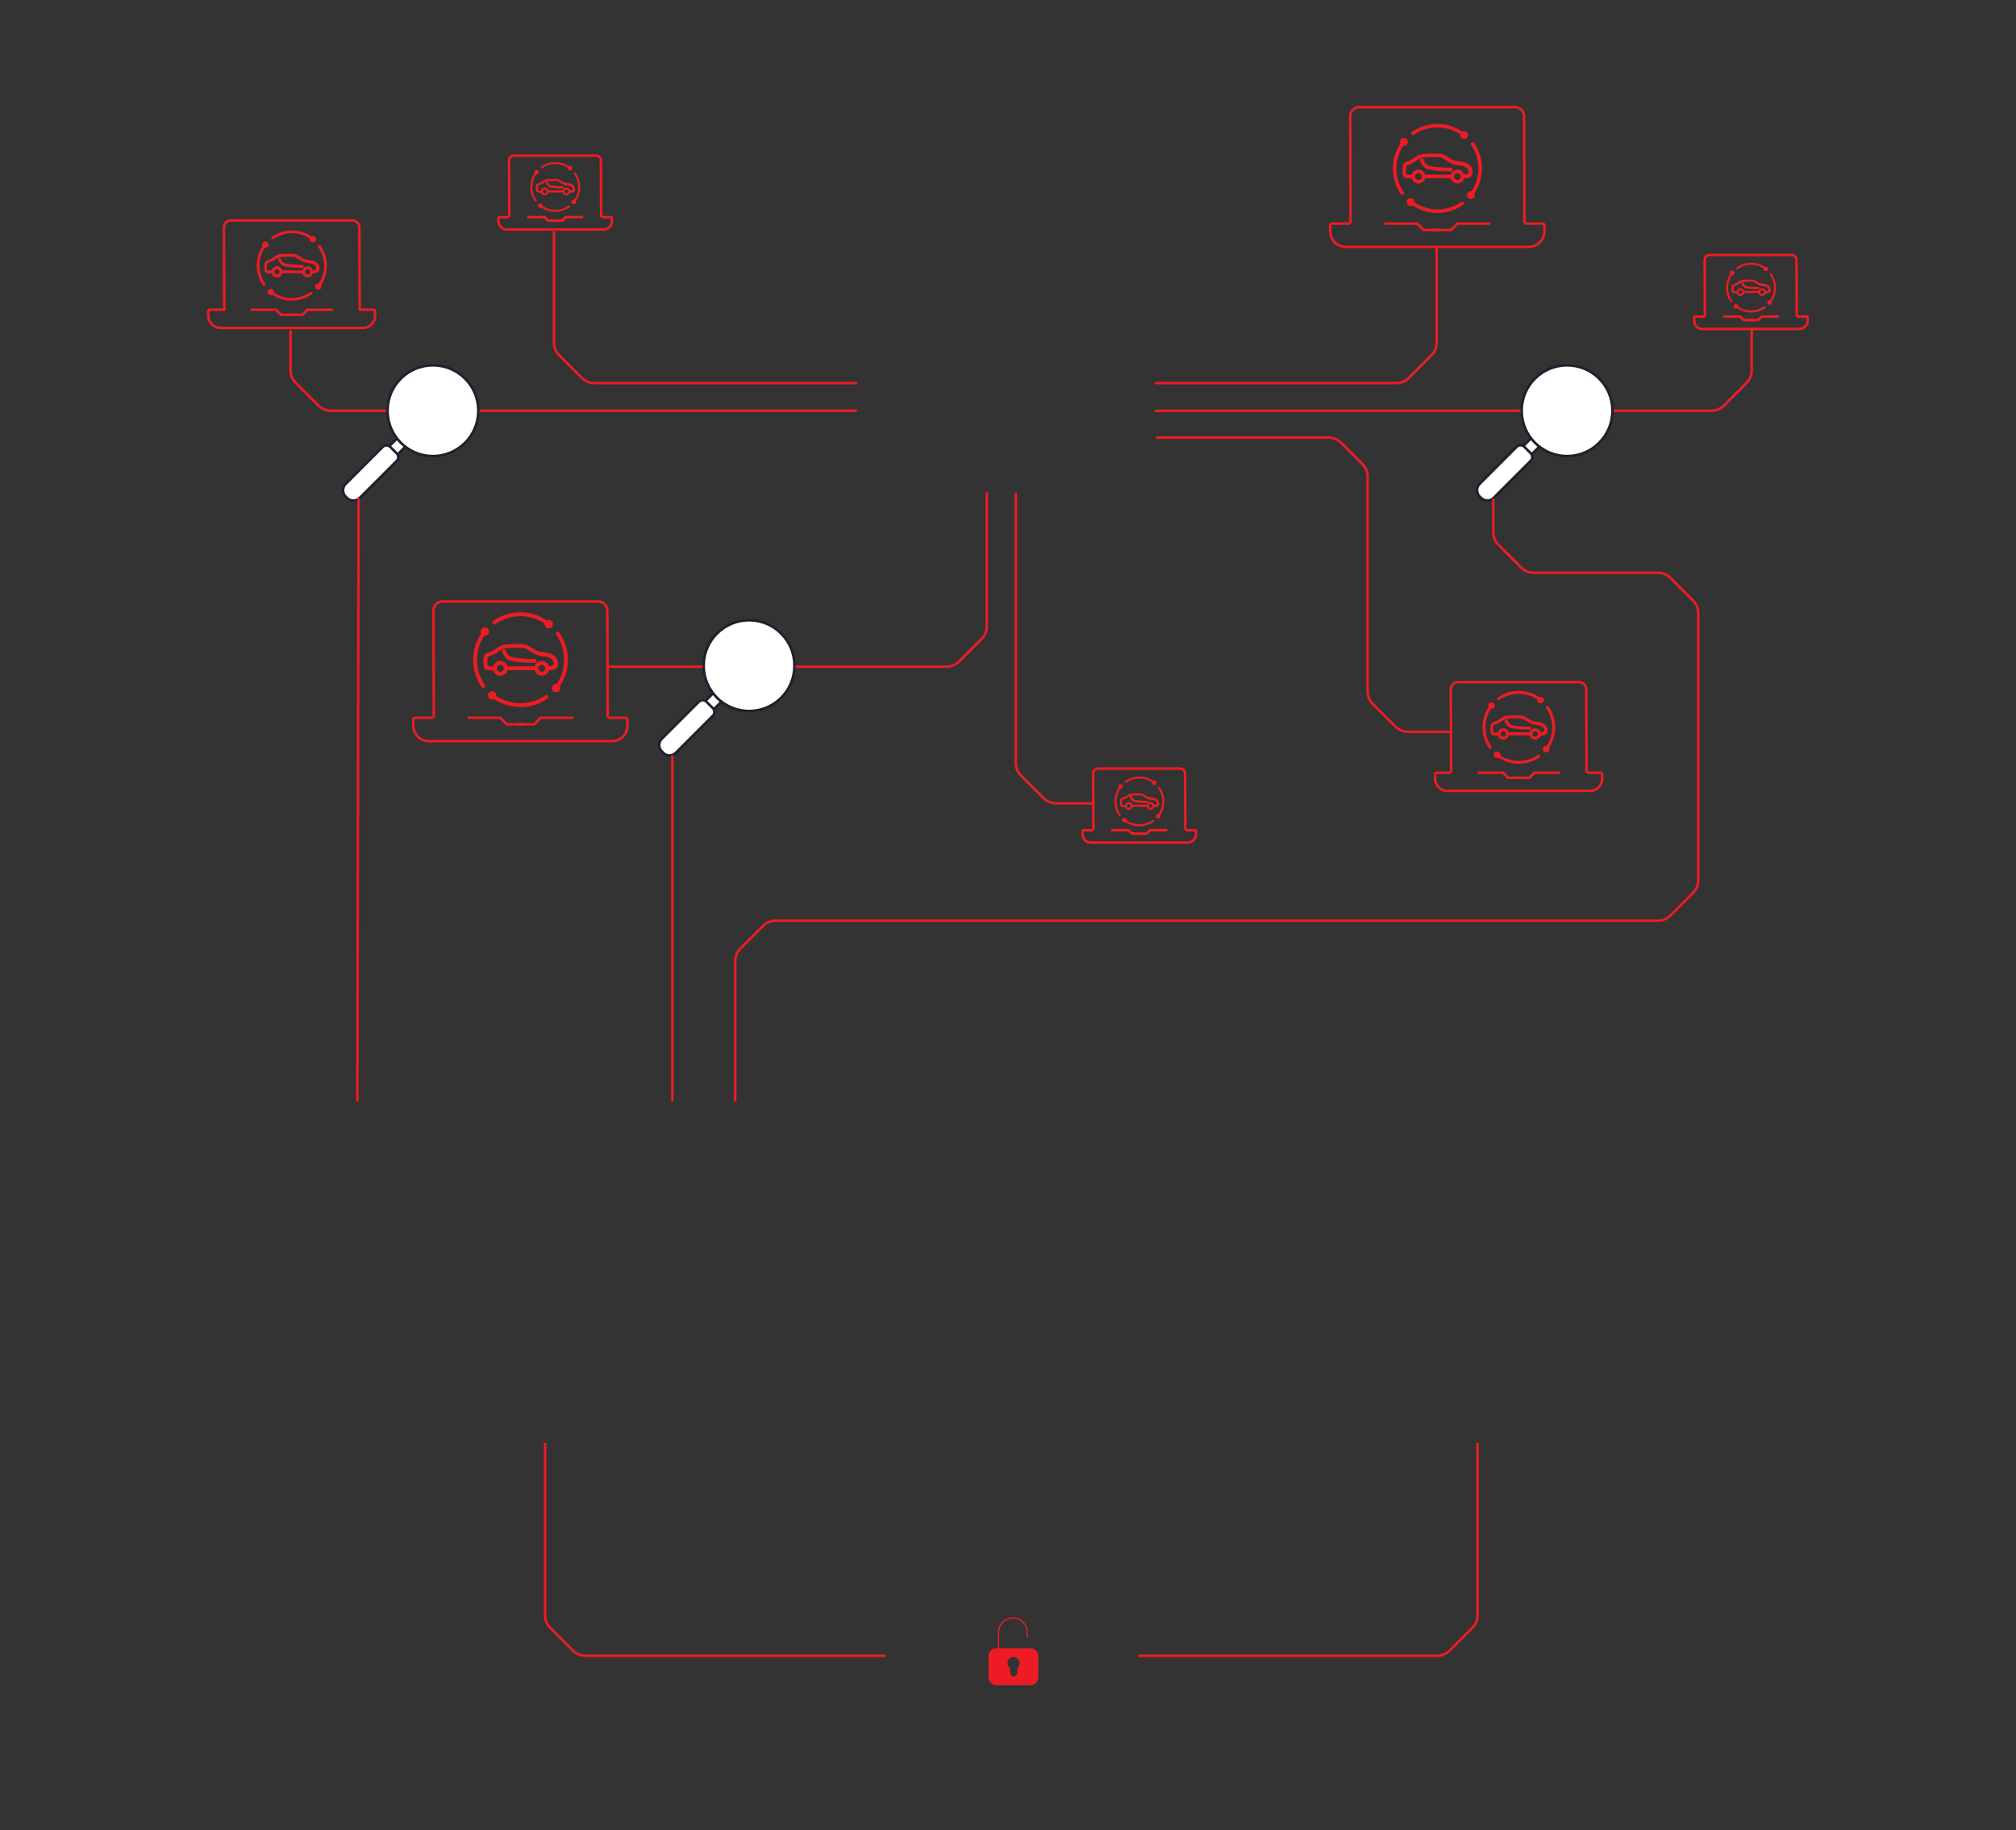 <?xml version="1.0" encoding="utf-8"?>
<!-- Generator: Adobe Illustrator 19.0.0, SVG Export Plug-In . SVG Version: 6.00 Build 0)  -->
<svg version="1.1" id="Ebene_1" xmlns="http://www.w3.org/2000/svg" xmlns:xlink="http://www.w3.org/1999/xlink" x="0px" y="0px"
	 viewBox="502 -306.3 1600 1452.2" style="enable-background:new 502 -306.3 1600 1452.2;" xml:space="preserve">
<rect x="502" y="-306.3" width="1600" height="1452.2" fill="#333333" stroke="none"/>
<style type="text/css">
	.st0{fill:none;stroke:#ED1C24;stroke-width:2;stroke-miterlimit:10;}
	.st1{fill:#FFFFFF;stroke:#1F1F2E;stroke-width:2;stroke-linecap:round;stroke-miterlimit:10;}
	.st2{fill:#ED1C24;}
	.st3{fill:none;stroke:#ED1C24;stroke-miterlimit:10;}
</style>
<g>
	<g>
		<path class="st0" d="M680-59.6l-0.3-66.1c0-3.1,2.5-5.7,5.7-5.7h96.1c3.1,0,5.6,2.5,5.7,5.6l0.3,66.1"/>
		<path class="st0" d="M787.8-60.5h10.7c0.7,0,1.2,0.5,1.2,1.2v3.6c0,5.3-4.3,9.6-9.6,9.6H676.9c-5.3,0-9.6-4.3-9.6-9.6v-3.6
			c0-0.7,0.5-1.2,1.2-1.2h11.1"/>
		<g>
			<polyline class="st0" points="700.9,-60.5 721,-60.5 725.1,-56.5 735.9,-56.5 			"/>
			<polyline class="st0" points="766.2,-60.5 746,-60.5 742,-56.5 731.1,-56.5 			"/>
		</g>
		<path class="st0" d="M1369.8,352.4l-0.2-44.9c0-2.1,1.7-3.9,3.8-3.9h65.3c2.1,0,3.8,1.7,3.8,3.8l0.2,45"/>
		<path class="st0" d="M1443.1,352.5h7.3c0.4,0,0.8,0.4,0.8,0.8v2.5c0,3.6-2.9,6.5-6.5,6.5h-77c-3.6,0-6.5-2.9-6.5-6.5v-2.5
			c0-0.4,0.4-0.8,0.8-0.8h7.5"/>
		<g>
			<polyline class="st0" points="1384,352.5 1397.7,352.5 1400.5,355.2 1407.8,355.2 			"/>
			<polyline class="st0" points="1428.4,352.5 1414.7,352.5 1412,355.2 1404.6,355.2 			"/>
		</g>
		<path class="st0" d="M1573.9-129.1l-0.3-84.9c0-4,3.2-7.3,7.3-7.3h123.4c4,0,7.2,3.2,7.3,7.2l0.3,84.9"/>
		<path class="st0" d="M1712.4-128.9h13.8c0.8,0,1.5,0.7,1.5,1.5v4.7c0,6.8-5.5,12.3-12.3,12.3H1570c-6.8,0-12.3-5.5-12.3-12.3v-4.7
			c0-0.8,0.7-1.5,1.5-1.5h14.3"/>
		<g>
			<polyline class="st0" points="1600.8,-128.9 1626.7,-128.9 1631.9,-123.8 1645.8,-123.8 			"/>
			<polyline class="st0" points="1684.7,-128.9 1658.8,-128.9 1653.6,-123.8 1639.7,-123.8 			"/>
		</g>
		<path class="st0" d="M1653.7,306.8l-0.3-66.1c0-3.1,2.5-5.7,5.7-5.7h96.1c3.1,0,5.6,2.5,5.7,5.6l0.3,66.1"/>
		<path class="st0" d="M1761.6,306.9h10.7c0.7,0,1.2,0.5,1.2,1.2v3.6c0,5.3-4.3,9.6-9.6,9.6h-113.3c-5.3,0-9.6-4.3-9.6-9.6v-3.6
			c0-0.7,0.5-1.2,1.2-1.2h11.1"/>
		<g>
			<polyline class="st0" points="1674.7,306.9 1694.8,306.9 1698.9,310.9 1709.7,310.9 			"/>
			<polyline class="st0" points="1740,306.9 1719.8,306.9 1715.8,310.9 1704.9,310.9 			"/>
		</g>
		<path class="st0" d="M1855.1-55.1l-0.2-44.9c0-2.1,1.7-3.9,3.8-3.9h65.3c2.1,0,3.8,1.7,3.8,3.8l0.2,45"/>
		<path class="st0" d="M1928.5-55.1h7.3c0.4,0,0.8,0.4,0.8,0.8v2.5c0,3.6-2.9,6.5-6.5,6.5h-77c-3.6,0-6.5-2.9-6.5-6.5v-2.5
			c0-0.4,0.4-0.8,0.8-0.8h7.5"/>
		<g>
			<polyline class="st0" points="1869.4,-55.1 1883.1,-55.1 1885.8,-52.3 1893.2,-52.3 			"/>
			<polyline class="st0" points="1913.8,-55.1 1900.1,-55.1 1897.3,-52.3 1889.9,-52.3 			"/>
		</g>
		<path class="st0" d="M846.3,263.2l-0.3-84.9c0-4,3.2-7.3,7.3-7.3h123.4c4,0,7.2,3.2,7.3,7.2l0.3,84.9"/>
		<path class="st0" d="M984.8,263.3h13.7c0.8,0,1.5,0.7,1.5,1.5v4.7c0,6.8-5.5,12.3-12.3,12.3H842.3c-6.8,0-12.3-5.5-12.3-12.3v-4.7
			c0-0.8,0.7-1.5,1.5-1.5h14.3"/>
		<g>
			<polyline class="st0" points="873.1,263.3 899,263.3 904.2,268.5 918.1,268.5 			"/>
			<polyline class="st0" points="957,263.3 931.1,263.3 925.9,268.5 912,268.5 			"/>
		</g>
		<path class="st0" d="M906.2-134l-0.2-44.9c0-2.1,1.7-3.9,3.8-3.9h65.3c2.1,0,3.8,1.7,3.8,3.8l0.2,45"/>
		<path class="st0" d="M979.5-134h7.3c0.4,0,0.8,0.4,0.8,0.8v2.5c0,3.6-2.9,6.5-6.5,6.5h-77c-3.6,0-6.5-2.9-6.5-6.5v-2.5
			c0-0.4,0.4-0.8,0.8-0.8h7.5"/>
		<g>
			<polyline class="st0" points="920.4,-134 934.2,-134 936.9,-131.2 944.3,-131.2 			"/>
			<polyline class="st0" points="964.8,-134 951.1,-134 948.4,-131.2 941,-131.2 			"/>
		</g>
		<path class="st0" d="M732.6-44.4v32c0,3.7,1.5,7.3,4.1,9.9l18,18c2.6,2.6,6.2,4.1,9.9,4.1h417.5"/>
		<path class="st0" d="M1285.2,84.2v106.5c0,3.7-1.5,7.3-4.1,9.9l-18,18c-2.6,2.6-6.2,4.1-9.9,4.1H984.1"/>
		<path class="st0" d="M1653.4,274.4h-34c-3.7,0-7.3-1.5-9.9-4.1l-18-18c-2.6-2.6-4.1-6.2-4.1-9.9V71.9c0-3.7-1.5-7.3-4.1-9.9
			l-17-17c-2.6-2.6-6.2-4.1-9.9-4.1h-137"/>
		<path class="st0" d="M941.7-122.8v88.5c0,3.7,1.5,7.3,4.1,9.9l18,18c2.6,2.6,6.2,4.1,9.9,4.1h208.6"/>
		<path class="st0" d="M1642.2-109.8v75.5c0,3.7-1.5,7.3-4.1,9.9l-18,18c-2.6,2.6-6.2,4.1-9.9,4.1h-191.5"/>
		<path class="st0" d="M1892.2-44.8v32.5c0,3.7-1.5,7.3-4.1,9.9l-18,18c-2.6,2.6-6.2,4.1-9.9,4.1h-441.5"/>
		<path class="st0" d="M1369.7,331.2h-29.5c-3.7,0-7.3-1.5-9.9-4.1l-18-18c-2.6-2.6-4.1-6.2-4.1-9.9V84.7"/>
		<g>
			<path class="st1" d="M817.4,41.3l-16.6,16.6c-1.8,1.8-1.8,4.8,0,6.6l0,0c1.8,1.8,4.8,1.8,6.6,0L824,47.9
				C821.3,46.2,819.1,43.9,817.4,41.3z"/>
			<circle class="st1" cx="845.6" cy="19.6" r="36"/>
			<path class="st1" d="M777.5,88.9l-1.2-1.2c-2.7-2.7-2.7-7.2,0-9.9l29.4-29.4c1.7-1.7,4.4-1.7,6.1,0l5,5c1.7,1.7,1.7,4.4,0,6.1
				l-29.4,29.4C784.7,91.6,780.2,91.6,777.5,88.9z"/>
		</g>
		<line class="st0" x1="786.6" y1="89.2" x2="785.6" y2="567.6"/>
		<g>
			<path class="st1" d="M1068.3,243.5l-16.6,16.6c-1.8,1.8-1.8,4.8,0,6.6l0,0c1.8,1.8,4.8,1.8,6.6,0l16.6-16.6
				C1072.2,248.5,1069.9,246.2,1068.3,243.5z"/>
			<circle class="st1" cx="1096.5" cy="221.9" r="36"/>
			<path class="st1" d="M1028.4,291.1l-1.2-1.2c-2.7-2.7-2.7-7.2,0-9.9l29.4-29.4c1.7-1.7,4.4-1.7,6.1,0l5,5c1.7,1.7,1.7,4.4,0,6.1
				l-29.4,29.4C1035.5,293.9,1031.1,293.9,1028.4,291.1z"/>
		</g>
		<line class="st0" x1="1035.6" y1="293.2" x2="1035.6" y2="567.6"/>
		<g>
			<path class="st1" d="M1717.4,41.2l-16.6,16.6c-1.8,1.8-1.8,4.8,0,6.6l0,0c1.8,1.8,4.8,1.8,6.6,0l16.6-16.6
				C1721.4,46.2,1719.1,43.9,1717.4,41.2z"/>
			<circle class="st1" cx="1745.7" cy="19.6" r="36"/>
			<path class="st1" d="M1677.5,88.8l-1.2-1.2c-2.7-2.7-2.7-7.2,0-9.9l29.4-29.4c1.7-1.7,4.4-1.7,6.1,0l5,5c1.7,1.7,1.7,4.4,0,6.1
				l-29.4,29.4C1684.7,91.6,1680.3,91.6,1677.5,88.8z"/>
		</g>
		<path class="st0" d="M1687.2,89.2v27c0,3.7,1.5,7.3,4.1,9.9l18,18c2.6,2.6,6.2,4.1,9.9,4.1h98.6c3.7,0,7.3,1.5,9.9,4.1l18,18
			c2.6,2.6,4.1,6.2,4.1,9.9v212.1c0,3.7-1.5,7.3-4.1,9.9l-18,18c-2.6,2.6-6.2,4.1-9.9,4.1h-700.3c-3.7,0-7.3,1.5-9.9,4.1l-18,18
			c-2.6,2.6-4.1,6.2-4.1,9.9v111.5"/>
		<path class="st0" d="M934.6,838.6v137c0,3.7,1.5,7.3,4.1,9.9l18,18c2.6,2.6,6.2,4.1,9.9,4.1h238.1"/>
		<path class="st0" d="M1674.6,838.6v137c0,3.7-1.5,7.3-4.1,9.9l-18,18c-2.6,2.6-6.2,4.1-9.9,4.1h-237"/>
		<g id="XMLID_3591_">
			<g id="XMLID_3602_">
				<path id="XMLID_3612_" class="st2" d="M717-89.3c-3.6,0-4.1-0.6-4.4-0.9c-1-1.1-1.1-4.8-0.7-6.7c0.3-1.3,0.9-2.2,1.7-2.6
					c0.9-0.4,1.7-0.7,2.3-0.9c0.7-0.2,1.1-0.4,1.4-0.6l0.2-0.2c2.2-1.6,4.8-3.2,6.3-3.4c0.1,0,10.9-1,13.3,0.2
					c0.7,0.3,1.6,0.9,2.6,1.5c1.6,1,3.6,2.2,4.9,2.6c0.3,0.1,0.9,0.2,1.5,0.2c3,0.4,9.3,1.1,9.2,7.6c0,0,0,0.1,0,0.1
					c-0.3,2.6-3.3,2.9-6.1,2.9c-0.6,0-1.1-0.5-1.1-1.1s0.5-1.1,1.1-1.1c2.4,0,3.7-0.3,3.8-0.8c0.1-4-3.4-4.8-7.2-5.3
					c-0.7-0.1-1.4-0.2-1.9-0.3c-1.6-0.4-3.7-1.7-5.5-2.8c-0.9-0.6-1.8-1.1-2.4-1.4c-1.3-0.6-9.2-0.3-12.1,0c-0.6,0.1-1.9,0.6-5.3,3
					l-0.3,0.2c-0.6,0.4-1.3,0.6-2,0.9c-0.6,0.2-1.2,0.4-2.1,0.8c-0.7,0.5-0.7,4.4-0.2,5.6c0.5,0.1,2,0.2,3.4,0.2
					c0.6,0,1.1,0.5,1.2,1.1c0,0.6-0.5,1.1-1.1,1.2C717.5-89.3,717.2-89.3,717-89.3z"/>
				<path id="XMLID_3609_" class="st2" d="M746.1-86.2c-2.4,0-4.4-2-4.4-4.4s2-4.4,4.4-4.4s4.4,2,4.4,4.4S748.5-86.2,746.1-86.2z
					 M746.1-92.7c-1.2,0-2.1,0.9-2.1,2.1c0,1.2,0.9,2.1,2.1,2.1c1.2,0,2.1-0.9,2.1-2.1C748.2-91.7,747.3-92.7,746.1-92.7z"/>
				<path id="XMLID_3606_" class="st2" d="M721.8-86.2c-2.4,0-4.4-2-4.4-4.4s2-4.4,4.4-4.4s4.4,2,4.4,4.4S724.2-86.2,721.8-86.2z
					 M721.8-92.7c-1.2,0-2.1,0.9-2.1,2.1c0,1.2,0.9,2.1,2.1,2.1s2.1-0.9,2.1-2.1C723.9-91.7,722.9-92.7,721.8-92.7z"/>
				<path id="XMLID_3605_" class="st2" d="M741.9-93.8C741.9-93.8,741.9-93.8,741.9-93.8c-2.1,0-13-0.2-15.6-1.9
					c-2.9-1.8-3.5-4.8-3.6-4.9c-0.1-0.6,0.3-1.2,0.9-1.3c0.6-0.1,1.2,0.3,1.3,0.9c0,0.1,0.5,2.2,2.6,3.4c1.6,1,9.7,1.5,14.4,1.5
					c0.6,0,1.1,0.5,1.1,1.1C743.1-94.3,742.6-93.8,741.9-93.8z"/>
				<path id="XMLID_3604_" class="st2" d="M742.9-89.5h-17.9c-0.6,0-1.1-0.5-1.1-1.1s0.5-1.1,1.1-1.1h17.9c0.6,0,1.1,0.5,1.1,1.1
					S743.5-89.5,742.9-89.5z"/>
				<path id="XMLID_3603_" class="st2" d="M750.5-89.5c-0.2,0-0.4,0-0.6,0c-0.6-0.1-1.1-0.6-1-1.2c0.1-0.6,0.6-1.1,1.2-1
					c1,0.1,2.3-0.2,2.9-0.8c0.1-0.1,0.3-0.3,0.3-0.4c0,0,0,0,0-0.1c0.2-3.6-3.3-4.3-7.1-4.8c-0.8-0.1-1.4-0.2-1.9-0.3
					c-0.6-0.2-1-0.8-0.8-1.4c0.2-0.6,0.8-1,1.4-0.8c0.3,0.1,1,0.2,1.6,0.3c3,0.4,9.4,1.2,9.1,7.1c0,0.8-0.4,1.5-1,2.1
					C753.6-90,752-89.5,750.5-89.5z"/>
			</g>
			<g id="XMLID_3599_">
				<path id="XMLID_3601_" class="st2" d="M711.7-79.1c-0.3,0-0.7-0.2-0.9-0.5c-6.7-9.6-6.7-22.4,0-32c0.4-0.5,1-0.6,1.5-0.3
					c0.5,0.4,0.6,1,0.3,1.5c-6.2,8.8-6.2,20.6,0,29.4c0.4,0.5,0.2,1.2-0.3,1.5C712.1-79.2,711.9-79.1,711.7-79.1z"/>
				<path id="XMLID_3600_" class="st2" d="M733.6-67.7c-5.6,0-11.2-1.7-16-5c-0.5-0.4-0.6-1-0.3-1.5c0.4-0.5,1-0.6,1.5-0.3
					c8.8,6.2,20.6,6.2,29.4,0c0.5-0.4,1.2-0.2,1.5,0.3c0.4,0.5,0.2,1.2-0.3,1.5C744.8-69.4,739.2-67.7,733.6-67.7z"/>
			</g>
			<g id="XMLID_3596_">
				<path id="XMLID_3598_" class="st2" d="M749-116.4c-0.2,0-0.4-0.1-0.6-0.2c-8.8-6.2-20.6-6.2-29.4,0c-0.5,0.4-1.2,0.2-1.5-0.3
					c-0.4-0.5-0.2-1.2,0.3-1.5c9.6-6.7,22.4-6.7,32,0c0.5,0.4,0.6,1,0.3,1.5C749.6-116.6,749.3-116.4,749-116.4z"/>
				<path id="XMLID_3597_" class="st2" d="M755.5-79.1c-0.2,0-0.4-0.1-0.6-0.2c-0.5-0.4-0.6-1-0.3-1.5c6.2-8.8,6.2-20.6,0-29.4
					c-0.4-0.5-0.2-1.2,0.3-1.5c0.5-0.4,1.2-0.2,1.5,0.3c6.7,9.6,6.7,22.4,0,32C756.2-79.3,755.9-79.1,755.5-79.1z"/>
			</g>
			<circle id="XMLID_3595_" class="st2" cx="754.6" cy="-78.9" r="2.5"/>
			<circle id="XMLID_3594_" class="st2" cx="712.6" cy="-112.2" r="2.5"/>
			<circle id="XMLID_3593_" class="st2" cx="750.3" cy="-116.5" r="2.5"/>
			<circle id="XMLID_3592_" class="st2" cx="716.9" cy="-74.6" r="2.5"/>
		</g>
		<g id="XMLID_89_">
			<g id="XMLID_100_">
				<path id="XMLID_110_" class="st2" d="M892.7,225.7c-4.8,0-5.6-0.9-5.9-1.2c-1.3-1.5-1.5-6.4-0.9-9c0.4-1.8,1.2-3,2.3-3.5
					c1.3-0.6,2.3-0.9,3.1-1.2c0.9-0.3,1.5-0.5,1.9-0.8l0.3-0.2c3-2.1,6.4-4.4,8.6-4.6c0.1,0,14.7-1.3,18,0.3c1,0.5,2.2,1.2,3.6,2
					c2.2,1.3,4.9,3,6.6,3.5c0.4,0.1,1.2,0.2,2.1,0.3c4.1,0.5,12.6,1.5,12.4,10.3c0,0,0,0.1,0,0.1c-0.4,3.6-4.4,3.8-8.2,3.8
					c-0.8,0-1.5-0.7-1.5-1.5s0.7-1.5,1.5-1.5c3.3,0,5-0.4,5.1-1.1c0.1-5.4-4.5-6.5-9.7-7.1c-1-0.1-1.8-0.2-2.5-0.4
					c-2.2-0.6-5-2.3-7.4-3.8c-1.3-0.8-2.5-1.5-3.3-1.9c-1.7-0.8-12.4-0.4-16.4,0c-0.8,0.1-2.6,0.8-7.1,4l-0.3,0.2
					c-0.8,0.6-1.7,0.9-2.7,1.2c-0.8,0.3-1.7,0.6-2.8,1.1c-0.9,0.7-1,6-0.3,7.6c0.7,0.2,2.7,0.3,4.6,0.3c0.8,0,1.5,0.6,1.6,1.5
					c0,0.8-0.6,1.5-1.5,1.6C893.3,225.7,893,225.7,892.7,225.7z"/>
				<path id="XMLID_107_" class="st2" d="M932,229.9c-3.2,0-5.9-2.6-5.9-5.9c0-3.2,2.6-5.9,5.9-5.9c3.2,0,5.9,2.6,5.9,5.9
					C937.8,227.3,935.2,229.9,932,229.9z M932,221.2c-1.6,0-2.8,1.3-2.8,2.8s1.3,2.8,2.8,2.8c1.6,0,2.8-1.3,2.8-2.8
					S933.5,221.2,932,221.2z"/>
				<path id="XMLID_104_" class="st2" d="M899.1,229.9c-3.2,0-5.9-2.6-5.9-5.9c0-3.2,2.6-5.9,5.9-5.9c3.2,0,5.9,2.6,5.9,5.9
					C905,227.3,902.4,229.9,899.1,229.9z M899.1,221.2c-1.6,0-2.8,1.3-2.8,2.8s1.3,2.8,2.8,2.8c1.6,0,2.8-1.3,2.8-2.8
					S900.7,221.2,899.1,221.2z"/>
				<path id="XMLID_103_" class="st2" d="M926.4,219.7C926.3,219.7,926.3,219.7,926.4,219.7c-2.9,0-17.5-0.3-21.1-2.5
					c-3.9-2.5-4.8-6.4-4.8-6.6c-0.2-0.8,0.4-1.6,1.2-1.8c0.8-0.2,1.6,0.3,1.8,1.2c0,0.1,0.7,2.9,3.5,4.6c2.2,1.4,13.1,2,19.4,2.1
					c0.8,0,1.5,0.7,1.5,1.5C927.9,219,927.2,219.7,926.4,219.7z"/>
				<path id="XMLID_102_" class="st2" d="M927.6,225.5h-24.2c-0.8,0-1.5-0.7-1.5-1.5c0-0.8,0.7-1.5,1.5-1.5h24.2
					c0.8,0,1.5,0.7,1.5,1.5C929.1,224.8,928.4,225.5,927.6,225.5z"/>
				<path id="XMLID_101_" class="st2" d="M937.9,225.5c-0.3,0-0.6,0-0.9,0c-0.8-0.1-1.5-0.8-1.4-1.7c0.1-0.8,0.8-1.4,1.7-1.4
					c1.4,0.1,3.1-0.3,3.9-1.1c0.2-0.1,0.4-0.4,0.4-0.6c0,0,0,0,0-0.1c0.2-4.8-4.4-5.8-9.6-6.4c-1-0.1-1.9-0.2-2.6-0.4
					c-0.8-0.2-1.3-1.1-1.1-1.9c0.2-0.8,1.1-1.3,1.9-1.1c0.5,0.1,1.3,0.2,2.2,0.3c4.1,0.5,12.6,1.6,12.3,9.6c0,1-0.5,2-1.4,2.8
					C942,224.8,939.9,225.5,937.9,225.5z"/>
			</g>
			<g id="XMLID_97_">
				<path id="XMLID_99_" class="st2" d="M885.5,239.5c-0.5,0-0.9-0.2-1.2-0.6c-9.1-12.9-9.1-30.2,0-43.1c0.5-0.7,1.4-0.8,2.1-0.4
					c0.7,0.5,0.8,1.4,0.4,2.1c-8.3,11.9-8.3,27.8,0,39.7c0.5,0.7,0.3,1.6-0.4,2.1C886.1,239.4,885.8,239.5,885.5,239.5z"/>
				<path id="XMLID_98_" class="st2" d="M915.1,254.8c-7.6,0-15.1-2.3-21.6-6.8c-0.7-0.5-0.8-1.4-0.4-2.1c0.5-0.7,1.4-0.8,2.1-0.4
					c11.9,8.3,27.8,8.3,39.7,0c0.7-0.5,1.6-0.3,2.1,0.4c0.5,0.7,0.3,1.6-0.4,2.1C930.2,252.6,922.7,254.8,915.1,254.8z"/>
			</g>
			<g id="XMLID_94_">
				<path id="XMLID_96_" class="st2" d="M935.8,189.2c-0.3,0-0.6-0.1-0.9-0.3c-11.9-8.3-27.8-8.3-39.7,0c-0.7,0.5-1.6,0.3-2.1-0.4
					c-0.5-0.7-0.3-1.6,0.4-2.1c12.9-9.1,30.2-9.1,43.1,0c0.7,0.5,0.8,1.4,0.4,2.1C936.7,189,936.3,189.2,935.8,189.2z"/>
				<path id="XMLID_95_" class="st2" d="M944.7,239.5c-0.3,0-0.6-0.1-0.9-0.3c-0.7-0.5-0.8-1.4-0.4-2.1c8.3-11.9,8.3-27.8,0-39.7
					c-0.5-0.7-0.3-1.6,0.4-2.1c0.7-0.5,1.6-0.3,2.1,0.4c9.1,12.9,9.1,30.2,0,43.1C945.6,239.2,945.1,239.5,944.7,239.5z"/>
			</g>
			<circle id="XMLID_93_" class="st2" cx="943.4" cy="239.7" r="3.3"/>
			<circle id="XMLID_92_" class="st2" cx="886.8" cy="194.8" r="3.3"/>
			<circle id="XMLID_91_" class="st2" cx="937.6" cy="189" r="3.3"/>
			<circle id="XMLID_90_" class="st2" cx="892.6" cy="245.5" r="3.3"/>
		</g>
		<g id="XMLID_23_">
			<g id="XMLID_34_">
				<path id="XMLID_44_" class="st2" d="M1621.7-164.7c-4.5,0-5.3-0.8-5.5-1.1c-1.3-1.4-1.4-6.1-0.9-8.5c0.4-1.7,1.1-2.8,2.1-3.3
					c1.2-0.5,2.1-0.9,2.9-1.1c0.8-0.3,1.4-0.5,1.8-0.8l0.3-0.2c2.8-2,6-4.1,8.1-4.3c0.1,0,13.9-1.2,16.9,0.2c0.9,0.4,2,1.1,3.4,1.9
					c2.1,1.3,4.6,2.8,6.2,3.3c0.4,0.1,1.1,0.2,2,0.3c3.9,0.5,11.9,1.4,11.6,9.7c0,0,0,0.1,0,0.1c-0.3,3.3-4.1,3.6-7.7,3.6
					c-0.8,0-1.4-0.6-1.4-1.4c0-0.8,0.6-1.4,1.4-1.4c3.1,0,4.7-0.3,4.8-1c0.1-5.1-4.3-6.1-9.1-6.7c-0.9-0.1-1.7-0.2-2.4-0.4
					c-2-0.5-4.7-2.2-7-3.6c-1.2-0.7-2.3-1.4-3.1-1.8c-1.6-0.8-11.6-0.4-15.4,0c-0.7,0.1-2.4,0.8-6.7,3.8l-0.3,0.2
					c-0.8,0.5-1.6,0.8-2.5,1.2c-0.7,0.3-1.6,0.5-2.7,1c-0.9,0.7-0.9,5.6-0.3,7.1c0.7,0.2,2.6,0.3,4.3,0.3c0.8,0,1.5,0.6,1.5,1.4
					c0,0.8-0.6,1.5-1.4,1.5C1622.3-164.7,1622-164.7,1621.7-164.7z"/>
				<path id="XMLID_41_" class="st2" d="M1658.7-160.7c-3.1,0-5.5-2.5-5.5-5.5c0-3.1,2.5-5.5,5.5-5.5s5.5,2.5,5.5,5.5
					C1664.2-163.2,1661.7-160.7,1658.7-160.7z M1658.7-168.9c-1.5,0-2.7,1.2-2.7,2.7c0,1.5,1.2,2.7,2.7,2.7s2.7-1.2,2.7-2.7
					C1661.3-167.7,1660.1-168.9,1658.7-168.9z"/>
				<path id="XMLID_38_" class="st2" d="M1627.8-160.7c-3.1,0-5.5-2.5-5.5-5.5c0-3.1,2.5-5.5,5.5-5.5c3.1,0,5.5,2.5,5.5,5.5
					C1633.3-163.2,1630.8-160.7,1627.8-160.7z M1627.8-168.9c-1.5,0-2.7,1.2-2.7,2.7c0,1.5,1.2,2.7,2.7,2.7c1.5,0,2.7-1.2,2.7-2.7
					C1630.4-167.7,1629.2-168.9,1627.8-168.9z"/>
				<path id="XMLID_37_" class="st2" d="M1653.4-170.3C1653.4-170.3,1653.4-170.3,1653.4-170.3c-2.7,0-16.4-0.3-19.8-2.4
					c-3.7-2.3-4.5-6-4.5-6.2c-0.2-0.8,0.3-1.5,1.1-1.7c0.8-0.2,1.5,0.3,1.7,1.1c0,0.1,0.7,2.7,3.3,4.4c2.1,1.3,12.3,1.9,18.3,1.9
					c0.8,0,1.4,0.7,1.4,1.5C1654.8-171,1654.2-170.3,1653.4-170.3z"/>
				<path id="XMLID_36_" class="st2" d="M1654.6-164.9h-22.8c-0.8,0-1.4-0.6-1.4-1.4c0-0.8,0.6-1.4,1.4-1.4h22.8
					c0.8,0,1.4,0.6,1.4,1.4C1656-165.5,1655.4-164.9,1654.6-164.9z"/>
				<path id="XMLID_35_" class="st2" d="M1664.2-164.9c-0.3,0-0.5,0-0.8,0c-0.8-0.1-1.4-0.8-1.3-1.6c0.1-0.8,0.8-1.4,1.6-1.3
					c1.3,0.1,3-0.3,3.7-1c0.2-0.1,0.3-0.3,0.3-0.5c0,0,0,0,0-0.1c0.2-4.5-4.2-5.5-9-6.1c-1-0.1-1.8-0.2-2.5-0.4
					c-0.8-0.2-1.2-1-1-1.8c0.2-0.8,1-1.2,1.8-1c0.4,0.1,1.2,0.2,2.1,0.3c3.9,0.5,11.9,1.5,11.5,9c0,1-0.5,1.9-1.3,2.6
					C1668.1-165.5,1666.1-164.9,1664.2-164.9z"/>
			</g>
			<g id="XMLID_31_">
				<path id="XMLID_33_" class="st2" d="M1615-151.7c-0.4,0-0.9-0.2-1.2-0.6c-8.5-12.1-8.5-28.4,0-40.6c0.4-0.6,1.3-0.8,2-0.3
					c0.6,0.4,0.8,1.3,0.3,2c-7.8,11.2-7.8,26.2,0,37.4c0.4,0.6,0.3,1.5-0.3,2C1615.5-151.8,1615.3-151.7,1615-151.7z"/>
				<path id="XMLID_32_" class="st2" d="M1642.8-137.3c-7.1,0-14.2-2.1-20.3-6.4c-0.6-0.4-0.8-1.3-0.3-2c0.4-0.6,1.3-0.8,2-0.3
					c11.2,7.8,26.2,7.8,37.4,0c0.6-0.4,1.5-0.3,2,0.3c0.4,0.6,0.3,1.5-0.3,2C1657-139.4,1649.9-137.3,1642.8-137.3z"/>
			</g>
			<g id="XMLID_28_">
				<path id="XMLID_30_" class="st2" d="M1662.3-199c-0.3,0-0.6-0.1-0.8-0.3c-11.2-7.8-26.2-7.8-37.4,0c-0.6,0.4-1.5,0.3-2-0.3
					c-0.4-0.6-0.3-1.5,0.3-2c12.1-8.5,28.4-8.5,40.6,0c0.6,0.4,0.8,1.3,0.3,2C1663.2-199.2,1662.7-199,1662.3-199z"/>
				<path id="XMLID_29_" class="st2" d="M1670.6-151.7c-0.3,0-0.6-0.1-0.8-0.3c-0.6-0.4-0.8-1.3-0.3-2c7.8-11.2,7.8-26.2,0-37.4
					c-0.4-0.6-0.3-1.5,0.3-2c0.6-0.4,1.5-0.3,2,0.3c8.5,12.1,8.5,28.4,0,40.6C1671.5-151.9,1671.1-151.7,1670.6-151.7z"/>
			</g>
			<circle id="XMLID_27_" class="st2" cx="1669.4" cy="-151.5" r="3.1"/>
			<circle id="XMLID_26_" class="st2" cx="1616.2" cy="-193.8" r="3.1"/>
			<circle id="XMLID_25_" class="st2" cx="1664" cy="-199.2" r="3.1"/>
			<circle id="XMLID_24_" class="st2" cx="1621.6" cy="-146" r="3.1"/>
		</g>
		<g id="XMLID_67_">
			<g id="XMLID_78_">
				<path id="XMLID_88_" class="st2" d="M1690.2,277.4c-3.7,0-4.3-0.7-4.5-0.9c-1-1.2-1.2-5-0.7-6.9c0.3-1.4,0.9-2.3,1.7-2.7
					c1-0.4,1.7-0.7,2.4-0.9c0.7-0.2,1.1-0.4,1.5-0.6l0.3-0.2c2.3-1.6,4.9-3.4,6.6-3.5c0.1,0,11.3-1,13.8,0.2
					c0.7,0.3,1.7,0.9,2.7,1.6c1.7,1,3.8,2.3,5.1,2.7c0.3,0.1,0.9,0.2,1.6,0.2c3.1,0.4,9.7,1.2,9.5,7.9c0,0,0,0.1,0,0.1
					c-0.3,2.7-3.4,3-6.3,3c-0.6,0-1.2-0.5-1.2-1.2c0-0.6,0.5-1.2,1.2-1.2c2.5,0,3.8-0.3,3.9-0.8c0.1-4.2-3.5-5-7.5-5.5
					c-0.8-0.1-1.4-0.2-1.9-0.3c-1.7-0.4-3.8-1.8-5.7-2.9c-1-0.6-1.9-1.2-2.5-1.5c-1.3-0.6-9.5-0.3-12.6,0c-0.6,0.1-2,0.7-5.5,3.1
					l-0.3,0.2c-0.6,0.4-1.3,0.7-2.1,0.9c-0.6,0.2-1.3,0.4-2.2,0.8c-0.7,0.5-0.8,4.6-0.2,5.8c0.6,0.2,2.1,0.3,3.5,0.2
					c0.6,0,1.2,0.5,1.2,1.1c0,0.6-0.5,1.2-1.1,1.2C1690.7,277.4,1690.4,277.4,1690.2,277.4z"/>
				<path id="XMLID_85_" class="st2" d="M1720.4,280.6c-2.5,0-4.5-2-4.5-4.5c0-2.5,2-4.5,4.5-4.5c2.5,0,4.5,2,4.5,4.5
					C1724.9,278.6,1722.9,280.6,1720.4,280.6z M1720.4,273.9c-1.2,0-2.2,1-2.2,2.2c0,1.2,1,2.2,2.2,2.2c1.2,0,2.2-1,2.2-2.2
					C1722.5,274.9,1721.6,273.9,1720.4,273.9z"/>
				<path id="XMLID_82_" class="st2" d="M1695.1,280.6c-2.5,0-4.5-2-4.5-4.5c0-2.5,2-4.5,4.5-4.5c2.5,0,4.5,2,4.5,4.5
					C1699.6,278.6,1697.6,280.6,1695.1,280.6z M1695.1,273.9c-1.2,0-2.2,1-2.2,2.2c0,1.2,1,2.2,2.2,2.2c1.2,0,2.2-1,2.2-2.2
					C1697.3,274.9,1696.3,273.9,1695.1,273.9z"/>
				<path id="XMLID_81_" class="st2" d="M1716.1,272.7C1716,272.7,1716,272.7,1716.1,272.7c-2.2,0-13.4-0.2-16.2-1.9
					c-3-1.9-3.7-4.9-3.7-5.1c-0.1-0.6,0.3-1.3,0.9-1.4c0.6-0.1,1.3,0.3,1.4,0.9c0,0.1,0.5,2.2,2.7,3.6c1.7,1.1,10.1,1.5,14.9,1.6
					c0.6,0,1.2,0.5,1.2,1.2C1717.2,272.2,1716.7,272.7,1716.1,272.7z"/>
				<path id="XMLID_80_" class="st2" d="M1717,277.2h-18.6c-0.6,0-1.2-0.5-1.2-1.2c0-0.6,0.5-1.2,1.2-1.2h18.6
					c0.6,0,1.2,0.5,1.2,1.2C1718.2,276.7,1717.7,277.2,1717,277.2z"/>
				<path id="XMLID_79_" class="st2" d="M1724.9,277.2c-0.2,0-0.4,0-0.7,0c-0.6-0.1-1.1-0.6-1.1-1.3c0.1-0.6,0.6-1.1,1.3-1.1
					c1.1,0.1,2.4-0.2,3-0.8c0.1-0.1,0.3-0.3,0.3-0.4c0,0,0,0,0-0.1c0.2-3.7-3.4-4.5-7.4-5c-0.8-0.1-1.5-0.2-2-0.3
					c-0.6-0.2-1-0.8-0.8-1.4c0.2-0.6,0.8-1,1.4-0.8c0.4,0.1,1,0.2,1.7,0.3c3.1,0.4,9.7,1.2,9.4,7.4c0,0.8-0.4,1.5-1,2.2
					C1728.1,276.7,1726.5,277.2,1724.9,277.2z"/>
			</g>
			<g id="XMLID_75_">
				<path id="XMLID_77_" class="st2" d="M1684.7,288c-0.4,0-0.7-0.2-0.9-0.5c-7-9.9-7-23.2,0-33.2c0.4-0.5,1.1-0.6,1.6-0.3
					c0.5,0.4,0.6,1.1,0.3,1.6c-6.4,9.1-6.4,21.4,0,30.5c0.4,0.5,0.2,1.2-0.3,1.6C1685.1,287.9,1684.9,288,1684.7,288z"/>
				<path id="XMLID_76_" class="st2" d="M1707.4,299.8c-5.8,0-11.6-1.7-16.6-5.2c-0.5-0.4-0.6-1.1-0.3-1.6c0.4-0.5,1.1-0.6,1.6-0.3
					c9.1,6.4,21.4,6.4,30.5,0c0.5-0.4,1.2-0.2,1.6,0.3c0.4,0.5,0.2,1.2-0.3,1.6C1719,298,1713.2,299.8,1707.4,299.8z"/>
			</g>
			<g id="XMLID_72_">
				<path id="XMLID_74_" class="st2" d="M1723.3,249.3c-0.2,0-0.5-0.1-0.7-0.2c-9.1-6.4-21.4-6.4-30.5,0c-0.5,0.4-1.2,0.2-1.6-0.3
					c-0.4-0.5-0.2-1.2,0.3-1.6c9.9-7,23.2-7,33.2,0c0.5,0.4,0.6,1.1,0.3,1.6C1724,249.1,1723.7,249.3,1723.3,249.3z"/>
				<path id="XMLID_73_" class="st2" d="M1730.1,288c-0.2,0-0.5-0.1-0.7-0.2c-0.5-0.4-0.6-1.1-0.3-1.6c6.4-9.1,6.4-21.4,0-30.5
					c-0.4-0.5-0.2-1.2,0.3-1.6c0.5-0.4,1.2-0.2,1.6,0.3c7,9.9,7,23.2,0,33.2C1730.8,287.8,1730.5,288,1730.1,288z"/>
			</g>
			<circle id="XMLID_71_" class="st2" cx="1729.1" cy="288.2" r="2.6"/>
			<circle id="XMLID_70_" class="st2" cx="1685.7" cy="253.6" r="2.6"/>
			<circle id="XMLID_69_" class="st2" cx="1724.7" cy="249.2" r="2.6"/>
			<circle id="XMLID_68_" class="st2" cx="1690.1" cy="292.6" r="2.6"/>
		</g>
		<g id="XMLID_1_">
			<g id="XMLID_12_">
				<path id="XMLID_22_" class="st2" d="M930.9-153.5c-2.5,0-2.9-0.5-3.1-0.6c-0.7-0.8-0.8-3.4-0.5-4.7c0.2-1,0.6-1.6,1.2-1.8
					c0.7-0.3,1.2-0.5,1.6-0.6c0.5-0.2,0.8-0.3,1-0.4l0.2-0.1c1.6-1.1,3.4-2.3,4.5-2.4c0.1,0,7.7-0.7,9.5,0.1
					c0.5,0.2,1.1,0.6,1.9,1.1c1.1,0.7,2.6,1.6,3.5,1.8c0.2,0.1,0.6,0.1,1.1,0.2c2.1,0.3,6.6,0.8,6.5,5.4c0,0,0,0,0,0.1
					c-0.2,1.9-2.3,2-4.3,2c-0.4,0-0.8-0.4-0.8-0.8c0-0.4,0.4-0.8,0.8-0.8c1.7,0,2.6-0.2,2.7-0.6c0.1-2.9-2.4-3.4-5.1-3.7
					c-0.5-0.1-1-0.1-1.3-0.2c-1.1-0.3-2.6-1.2-3.9-2c-0.7-0.4-1.3-0.8-1.7-1c-0.9-0.4-6.5-0.2-8.6,0c-0.4,0-1.4,0.4-3.7,2.1
					l-0.2,0.1c-0.4,0.3-0.9,0.5-1.4,0.6c-0.4,0.1-0.9,0.3-1.5,0.6c-0.5,0.4-0.5,3.1-0.2,4c0.4,0.1,1.4,0.2,2.4,0.2
					c0.4,0,0.8,0.3,0.8,0.8c0,0.4-0.3,0.8-0.8,0.8C931.2-153.5,931-153.5,930.9-153.5z"/>
				<path id="XMLID_19_" class="st2" d="M951.5-151.3c-1.7,0-3.1-1.4-3.1-3.1s1.4-3.1,3.1-3.1s3.1,1.4,3.1,3.1
					S953.2-151.3,951.5-151.3z M951.5-155.9c-0.8,0-1.5,0.7-1.5,1.5s0.7,1.5,1.5,1.5c0.8,0,1.5-0.7,1.5-1.5S952.3-155.9,951.5-155.9
					z"/>
				<path id="XMLID_16_" class="st2" d="M934.3-151.3c-1.7,0-3.1-1.4-3.1-3.1s1.4-3.1,3.1-3.1s3.1,1.4,3.1,3.1
					S936-151.3,934.3-151.3z M934.3-155.9c-0.8,0-1.5,0.7-1.5,1.5s0.7,1.5,1.5,1.5c0.8,0,1.5-0.7,1.5-1.5S935.1-155.9,934.3-155.9z"
					/>
				<path id="XMLID_15_" class="st2" d="M948.6-156.7C948.6-156.7,948.6-156.7,948.6-156.7c-1.5,0-9.2-0.1-11.1-1.3
					c-2-1.3-2.5-3.4-2.5-3.5c-0.1-0.4,0.2-0.9,0.6-1c0.4-0.1,0.9,0.2,1,0.6c0,0,0.4,1.5,1.8,2.4c1.2,0.7,6.9,1,10.2,1.1
					c0.4,0,0.8,0.4,0.8,0.8C949.4-157,949-156.7,948.6-156.7z"/>
				<path id="XMLID_14_" class="st2" d="M949.2-153.6h-12.7c-0.4,0-0.8-0.4-0.8-0.8s0.4-0.8,0.8-0.8h12.7c0.4,0,0.8,0.4,0.8,0.8
					S949.7-153.6,949.2-153.6z"/>
				<path id="XMLID_13_" class="st2" d="M954.6-153.6c-0.2,0-0.3,0-0.5,0c-0.4,0-0.8-0.4-0.7-0.9c0-0.4,0.4-0.8,0.9-0.7
					c0.7,0.1,1.6-0.2,2.1-0.6c0.1-0.1,0.2-0.2,0.2-0.3c0,0,0,0,0,0c0.1-2.5-2.3-3-5-3.4c-0.5-0.1-1-0.1-1.4-0.2
					c-0.4-0.1-0.7-0.6-0.6-1c0.1-0.4,0.6-0.7,1-0.6c0.2,0.1,0.7,0.1,1.2,0.2c2.2,0.3,6.6,0.8,6.4,5c0,0.5-0.3,1.1-0.7,1.5
					C956.8-154,955.7-153.6,954.6-153.6z"/>
			</g>
			<g id="XMLID_9_">
				<path id="XMLID_11_" class="st2" d="M927.1-146.3c-0.2,0-0.5-0.1-0.6-0.3c-4.8-6.8-4.8-15.9,0-22.6c0.2-0.4,0.7-0.4,1.1-0.2
					c0.4,0.2,0.4,0.7,0.2,1.1c-4.4,6.2-4.4,14.6,0,20.8c0.2,0.4,0.2,0.8-0.2,1.1C927.4-146.3,927.3-146.3,927.1-146.3z"/>
				<path id="XMLID_10_" class="st2" d="M942.7-138.2c-4,0-7.9-1.2-11.3-3.6c-0.4-0.2-0.4-0.7-0.2-1.1c0.2-0.4,0.7-0.4,1.1-0.2
					c6.2,4.4,14.6,4.4,20.8,0c0.4-0.2,0.8-0.2,1.1,0.2c0.2,0.4,0.2,0.8-0.2,1.1C950.6-139.4,946.6-138.2,942.7-138.2z"/>
			</g>
			<g id="XMLID_6_">
				<path id="XMLID_8_" class="st2" d="M953.5-172.7c-0.2,0-0.3,0-0.4-0.1c-6.2-4.4-14.6-4.4-20.8,0c-0.4,0.2-0.8,0.2-1.1-0.2
					c-0.2-0.4-0.2-0.8,0.2-1.1c6.8-4.8,15.9-4.8,22.6,0c0.4,0.2,0.4,0.7,0.2,1.1C954-172.8,953.8-172.7,953.5-172.7z"/>
				<path id="XMLID_7_" class="st2" d="M958.2-146.3c-0.2,0-0.3,0-0.4-0.1c-0.4-0.2-0.4-0.7-0.2-1.1c4.4-6.2,4.4-14.6,0-20.8
					c-0.2-0.4-0.2-0.8,0.2-1.1c0.4-0.2,0.8-0.2,1.1,0.2c4.8,6.8,4.8,15.9,0,22.6C958.7-146.4,958.4-146.3,958.2-146.3z"/>
			</g>
			<circle id="XMLID_5_" class="st2" cx="957.5" cy="-146.1" r="1.8"/>
			<circle id="XMLID_4_" class="st2" cx="927.8" cy="-169.7" r="1.8"/>
			<circle id="XMLID_3_" class="st2" cx="954.5" cy="-172.8" r="1.8"/>
			<circle id="XMLID_2_" class="st2" cx="930.8" cy="-143.1" r="1.8"/>
		</g>
		<g id="XMLID_45_">
			<g id="XMLID_56_">
				<path id="XMLID_66_" class="st2" d="M1879.9-73.6c-2.5,0-2.9-0.5-3.1-0.6c-0.7-0.8-0.8-3.4-0.5-4.7c0.2-1,0.6-1.6,1.2-1.8
					c0.7-0.3,1.2-0.5,1.6-0.6c0.5-0.2,0.8-0.3,1-0.4l0.2-0.1c1.6-1.1,3.4-2.3,4.5-2.4c0.1,0,7.7-0.7,9.5,0.1
					c0.5,0.2,1.1,0.6,1.9,1.1c1.1,0.7,2.6,1.6,3.5,1.8c0.2,0.1,0.6,0.1,1.1,0.2c2.1,0.3,6.6,0.8,6.5,5.4c0,0,0,0,0,0.1
					c-0.2,1.9-2.3,2-4.3,2c-0.4,0-0.8-0.4-0.8-0.8s0.4-0.8,0.8-0.8c1.7,0,2.6-0.2,2.7-0.6c0.1-2.9-2.4-3.4-5.1-3.7
					c-0.5-0.1-1-0.1-1.3-0.2c-1.1-0.3-2.6-1.2-3.9-2c-0.7-0.4-1.3-0.8-1.7-1c-0.9-0.4-6.5-0.2-8.6,0c-0.4,0-1.4,0.4-3.7,2.1
					l-0.2,0.1c-0.4,0.3-0.9,0.5-1.4,0.6c-0.4,0.1-0.9,0.3-1.5,0.6c-0.5,0.4-0.5,3.1-0.2,4c0.4,0.1,1.4,0.2,2.4,0.2
					c0.4,0,0.8,0.3,0.8,0.8c0,0.4-0.3,0.8-0.8,0.8C1880.2-73.6,1880-73.6,1879.9-73.6z"/>
				<path id="XMLID_63_" class="st2" d="M1900.5-71.4c-1.7,0-3.1-1.4-3.1-3.1c0-1.7,1.4-3.1,3.1-3.1s3.1,1.4,3.1,3.1
					C1903.6-72.8,1902.2-71.4,1900.5-71.4z M1900.5-76c-0.8,0-1.5,0.7-1.5,1.5s0.7,1.5,1.5,1.5s1.5-0.7,1.5-1.5S1901.3-76,1900.5-76
					z"/>
				<path id="XMLID_60_" class="st2" d="M1883.3-71.4c-1.7,0-3.1-1.4-3.1-3.1c0-1.7,1.4-3.1,3.1-3.1s3.1,1.4,3.1,3.1
					C1886.3-72.8,1885-71.4,1883.3-71.4z M1883.3-76c-0.8,0-1.5,0.7-1.5,1.5s0.7,1.5,1.5,1.5c0.8,0,1.5-0.7,1.5-1.5
					S1884.1-76,1883.3-76z"/>
				<path id="XMLID_59_" class="st2" d="M1897.6-76.8C1897.6-76.8,1897.6-76.8,1897.6-76.8c-1.5,0-9.2-0.1-11.1-1.3
					c-2-1.3-2.5-3.4-2.5-3.5c-0.1-0.4,0.2-0.9,0.6-1c0.4-0.1,0.9,0.2,1,0.6c0,0,0.4,1.5,1.8,2.4c1.2,0.7,6.9,1,10.2,1.1
					c0.4,0,0.8,0.4,0.8,0.8C1898.4-77.2,1898-76.8,1897.6-76.8z"/>
				<path id="XMLID_58_" class="st2" d="M1898.2-73.8h-12.7c-0.4,0-0.8-0.4-0.8-0.8c0-0.4,0.4-0.8,0.8-0.8h12.7
					c0.4,0,0.8,0.4,0.8,0.8C1899-74.1,1898.7-73.8,1898.2-73.8z"/>
				<path id="XMLID_57_" class="st2" d="M1903.6-73.7c-0.2,0-0.3,0-0.5,0c-0.4,0-0.8-0.4-0.7-0.9c0-0.4,0.4-0.8,0.9-0.7
					c0.7,0.1,1.6-0.2,2.1-0.6c0.1-0.1,0.2-0.2,0.2-0.3c0,0,0,0,0,0c0.1-2.5-2.3-3-5-3.4c-0.5-0.1-1-0.1-1.4-0.2
					c-0.4-0.1-0.7-0.6-0.6-1c0.1-0.4,0.6-0.7,1-0.6c0.2,0.1,0.7,0.1,1.2,0.2c2.2,0.3,6.6,0.8,6.4,5c0,0.5-0.3,1.1-0.7,1.5
					C1905.8-74.1,1904.7-73.7,1903.6-73.7z"/>
			</g>
			<g id="XMLID_53_">
				<path id="XMLID_55_" class="st2" d="M1876.1-66.4c-0.2,0-0.5-0.1-0.6-0.3c-4.8-6.8-4.8-15.9,0-22.6c0.2-0.4,0.7-0.4,1.1-0.2
					c0.4,0.2,0.4,0.7,0.2,1.1c-4.4,6.2-4.4,14.6,0,20.8c0.2,0.4,0.2,0.8-0.2,1.1C1876.4-66.5,1876.3-66.4,1876.1-66.4z"/>
				<path id="XMLID_54_" class="st2" d="M1891.7-58.3c-4,0-7.9-1.2-11.3-3.6c-0.4-0.2-0.4-0.7-0.2-1.1c0.2-0.4,0.7-0.4,1.1-0.2
					c6.2,4.4,14.6,4.4,20.8,0c0.4-0.2,0.8-0.2,1.1,0.2c0.2,0.4,0.2,0.8-0.2,1.1C1899.6-59.5,1895.6-58.3,1891.7-58.3z"/>
			</g>
			<g id="XMLID_50_">
				<path id="XMLID_52_" class="st2" d="M1902.5-92.8c-0.2,0-0.3,0-0.4-0.1c-6.2-4.4-14.6-4.4-20.8,0c-0.4,0.2-0.8,0.2-1.1-0.2
					c-0.2-0.4-0.2-0.8,0.2-1.1c6.8-4.8,15.9-4.8,22.6,0c0.4,0.2,0.4,0.7,0.2,1.1C1903-92.9,1902.8-92.8,1902.5-92.8z"/>
				<path id="XMLID_51_" class="st2" d="M1907.2-66.4c-0.2,0-0.3,0-0.4-0.1c-0.4-0.2-0.4-0.7-0.2-1.1c4.4-6.2,4.4-14.6,0-20.8
					c-0.2-0.4-0.2-0.8,0.2-1.1c0.4-0.2,0.8-0.2,1.1,0.2c4.8,6.8,4.8,15.9,0,22.6C1907.7-66.5,1907.4-66.4,1907.2-66.4z"/>
			</g>
			<circle id="XMLID_49_" class="st2" cx="1906.5" cy="-66.3" r="1.8"/>
			<circle id="XMLID_48_" class="st2" cx="1876.8" cy="-89.9" r="1.8"/>
			<circle id="XMLID_47_" class="st2" cx="1903.5" cy="-92.9" r="1.8"/>
			<circle id="XMLID_46_" class="st2" cx="1879.8" cy="-63.2" r="1.8"/>
		</g>
		<g id="XMLID_111_">
			<g id="XMLID_122_">
				<path id="XMLID_132_" class="st2" d="M1394.5,334.1c-2.5,0-2.9-0.5-3.1-0.6c-0.7-0.8-0.8-3.4-0.5-4.7c0.2-1,0.6-1.6,1.2-1.8
					c0.7-0.3,1.2-0.5,1.6-0.6c0.5-0.2,0.8-0.3,1-0.4l0.2-0.1c1.6-1.1,3.4-2.3,4.5-2.4c0.1,0,7.7-0.7,9.5,0.1
					c0.5,0.2,1.1,0.6,1.9,1.1c1.1,0.7,2.6,1.6,3.5,1.8c0.2,0.1,0.6,0.1,1.1,0.2c2.1,0.3,6.6,0.8,6.5,5.4c0,0,0,0,0,0.1
					c-0.2,1.9-2.3,2-4.3,2c-0.4,0-0.8-0.4-0.8-0.8c0-0.4,0.4-0.8,0.8-0.8c1.7,0,2.6-0.2,2.7-0.6c0.1-2.9-2.4-3.4-5.1-3.7
					c-0.5-0.1-1-0.1-1.3-0.2c-1.1-0.3-2.6-1.2-3.9-2c-0.7-0.4-1.3-0.8-1.7-1c-0.9-0.4-6.5-0.2-8.6,0c-0.4,0-1.4,0.4-3.7,2.1
					l-0.2,0.1c-0.4,0.3-0.9,0.5-1.4,0.6c-0.4,0.1-0.9,0.3-1.5,0.6c-0.5,0.4-0.5,3.1-0.2,4c0.4,0.1,1.4,0.2,2.4,0.2
					c0.4,0,0.8,0.3,0.8,0.8c0,0.4-0.3,0.8-0.8,0.8C1394.8,334.1,1394.6,334.1,1394.5,334.1z"/>
				<path id="XMLID_129_" class="st2" d="M1415.1,336.3c-1.7,0-3.1-1.4-3.1-3.1c0-1.7,1.4-3.1,3.1-3.1s3.1,1.4,3.1,3.1
					C1418.2,334.9,1416.8,336.3,1415.1,336.3z M1415.1,331.7c-0.8,0-1.5,0.7-1.5,1.5s0.7,1.5,1.5,1.5s1.5-0.7,1.5-1.5
					S1415.9,331.7,1415.1,331.7z"/>
				<path id="XMLID_126_" class="st2" d="M1397.9,336.3c-1.7,0-3.1-1.4-3.1-3.1c0-1.7,1.4-3.1,3.1-3.1s3.1,1.4,3.1,3.1
					C1400.9,334.9,1399.6,336.3,1397.9,336.3z M1397.9,331.7c-0.8,0-1.5,0.7-1.5,1.5s0.7,1.5,1.5,1.5c0.8,0,1.5-0.7,1.5-1.5
					S1398.7,331.7,1397.9,331.7z"/>
				<path id="XMLID_125_" class="st2" d="M1412.2,330.9C1412.2,330.9,1412.2,330.9,1412.2,330.9c-1.5,0-9.2-0.1-11.1-1.3
					c-2-1.3-2.5-3.4-2.5-3.5c-0.1-0.4,0.2-0.9,0.6-1c0.4-0.1,0.9,0.2,1,0.6c0,0,0.4,1.5,1.8,2.4c1.2,0.7,6.9,1,10.2,1.1
					c0.4,0,0.8,0.4,0.8,0.8C1413,330.5,1412.6,330.9,1412.2,330.9z"/>
				<path id="XMLID_124_" class="st2" d="M1412.8,333.9h-12.7c-0.4,0-0.8-0.4-0.8-0.8c0-0.4,0.4-0.8,0.8-0.8h12.7
					c0.4,0,0.8,0.4,0.8,0.8C1413.6,333.6,1413.3,333.9,1412.8,333.9z"/>
				<path id="XMLID_123_" class="st2" d="M1418.2,333.9c-0.2,0-0.3,0-0.5,0c-0.4,0-0.8-0.4-0.7-0.9c0-0.4,0.4-0.8,0.9-0.7
					c0.7,0.1,1.6-0.2,2.1-0.6c0.1-0.1,0.2-0.2,0.2-0.3c0,0,0,0,0,0c0.1-2.5-2.3-3-5-3.4c-0.5-0.1-1-0.1-1.4-0.2
					c-0.4-0.1-0.7-0.6-0.6-1c0.1-0.4,0.6-0.7,1-0.6c0.2,0.1,0.7,0.1,1.2,0.2c2.2,0.3,6.6,0.8,6.4,5c0,0.5-0.3,1.1-0.7,1.5
					C1420.4,333.6,1419.3,333.9,1418.2,333.9z"/>
			</g>
			<g id="XMLID_119_">
				<path id="XMLID_121_" class="st2" d="M1390.7,341.3c-0.2,0-0.5-0.1-0.6-0.3c-4.8-6.8-4.8-15.9,0-22.6c0.2-0.4,0.7-0.4,1.1-0.2
					c0.4,0.2,0.4,0.7,0.2,1.1c-4.4,6.2-4.4,14.6,0,20.8c0.2,0.4,0.2,0.8-0.2,1.1C1391,341.2,1390.9,341.3,1390.7,341.3z"/>
				<path id="XMLID_120_" class="st2" d="M1406.3,349.4c-4,0-7.9-1.2-11.3-3.6c-0.4-0.2-0.4-0.7-0.2-1.1c0.2-0.4,0.7-0.4,1.1-0.2
					c6.2,4.4,14.6,4.4,20.8,0c0.4-0.2,0.8-0.2,1.1,0.2c0.2,0.4,0.2,0.8-0.2,1.1C1414.2,348.2,1410.2,349.4,1406.3,349.4z"/>
			</g>
			<g id="XMLID_116_">
				<path id="XMLID_118_" class="st2" d="M1417.1,314.9c-0.2,0-0.3,0-0.4-0.1c-6.2-4.4-14.6-4.4-20.8,0c-0.4,0.2-0.8,0.2-1.1-0.2
					c-0.2-0.4-0.2-0.8,0.2-1.1c6.8-4.8,15.9-4.8,22.6,0c0.4,0.2,0.4,0.7,0.2,1.1C1417.6,314.8,1417.4,314.9,1417.1,314.9z"/>
				<path id="XMLID_117_" class="st2" d="M1421.8,341.3c-0.2,0-0.3,0-0.4-0.1c-0.4-0.2-0.4-0.7-0.2-1.1c4.4-6.2,4.4-14.6,0-20.8
					c-0.2-0.4-0.2-0.8,0.2-1.1c0.4-0.2,0.8-0.2,1.1,0.2c4.8,6.8,4.8,15.9,0,22.6C1422.3,341.2,1422,341.3,1421.8,341.3z"/>
			</g>
			<circle id="XMLID_115_" class="st2" cx="1421.1" cy="341.4" r="1.8"/>
			<circle id="XMLID_114_" class="st2" cx="1391.4" cy="317.8" r="1.8"/>
			<circle id="XMLID_113_" class="st2" cx="1418.1" cy="314.8" r="1.8"/>
			<circle id="XMLID_112_" class="st2" cx="1394.4" cy="344.5" r="1.8"/>
		</g>
	</g>
	<g>
		<g id="I8PXG6_2_">
			<g>
				<path class="st3" d="M1317.3,993v-4c0-6.3-5.1-11.4-11.4-11.4s-11.4,5.1-11.4,11.4v14.9"/>
			</g>
		</g>
		<path class="st2" d="M1320,1001.6h-27.3c-3.3,0-6.1,2.7-6.1,6.1v17.1c0,3.3,2.7,6.1,6.1,6.1h27.3c3.3,0,6.1-2.7,6.1-6.1v-17.1
			C1326.1,1004.4,1323.3,1001.6,1320,1001.6z M1309.9,1016.8c-0.3,0.3-0.5,0.6-0.5,1.1c0,1,0,2.1,0,3.1c0,1.6-1.3,2.9-2.9,2.9
			s-2.8-1.3-2.9-2.9c0-0.5,0-1.1,0-1.6c0-0.1,0-0.3,0-0.4c0.1-1-0.1-1.8-0.9-2.7c-1.7-1.9-1.3-4.9,0.6-6.6c2-1.7,4.9-1.5,6.7,0.5
			C1311.8,1012.1,1311.7,1015,1309.9,1016.8z"/>
	</g>
</g>
</svg>
